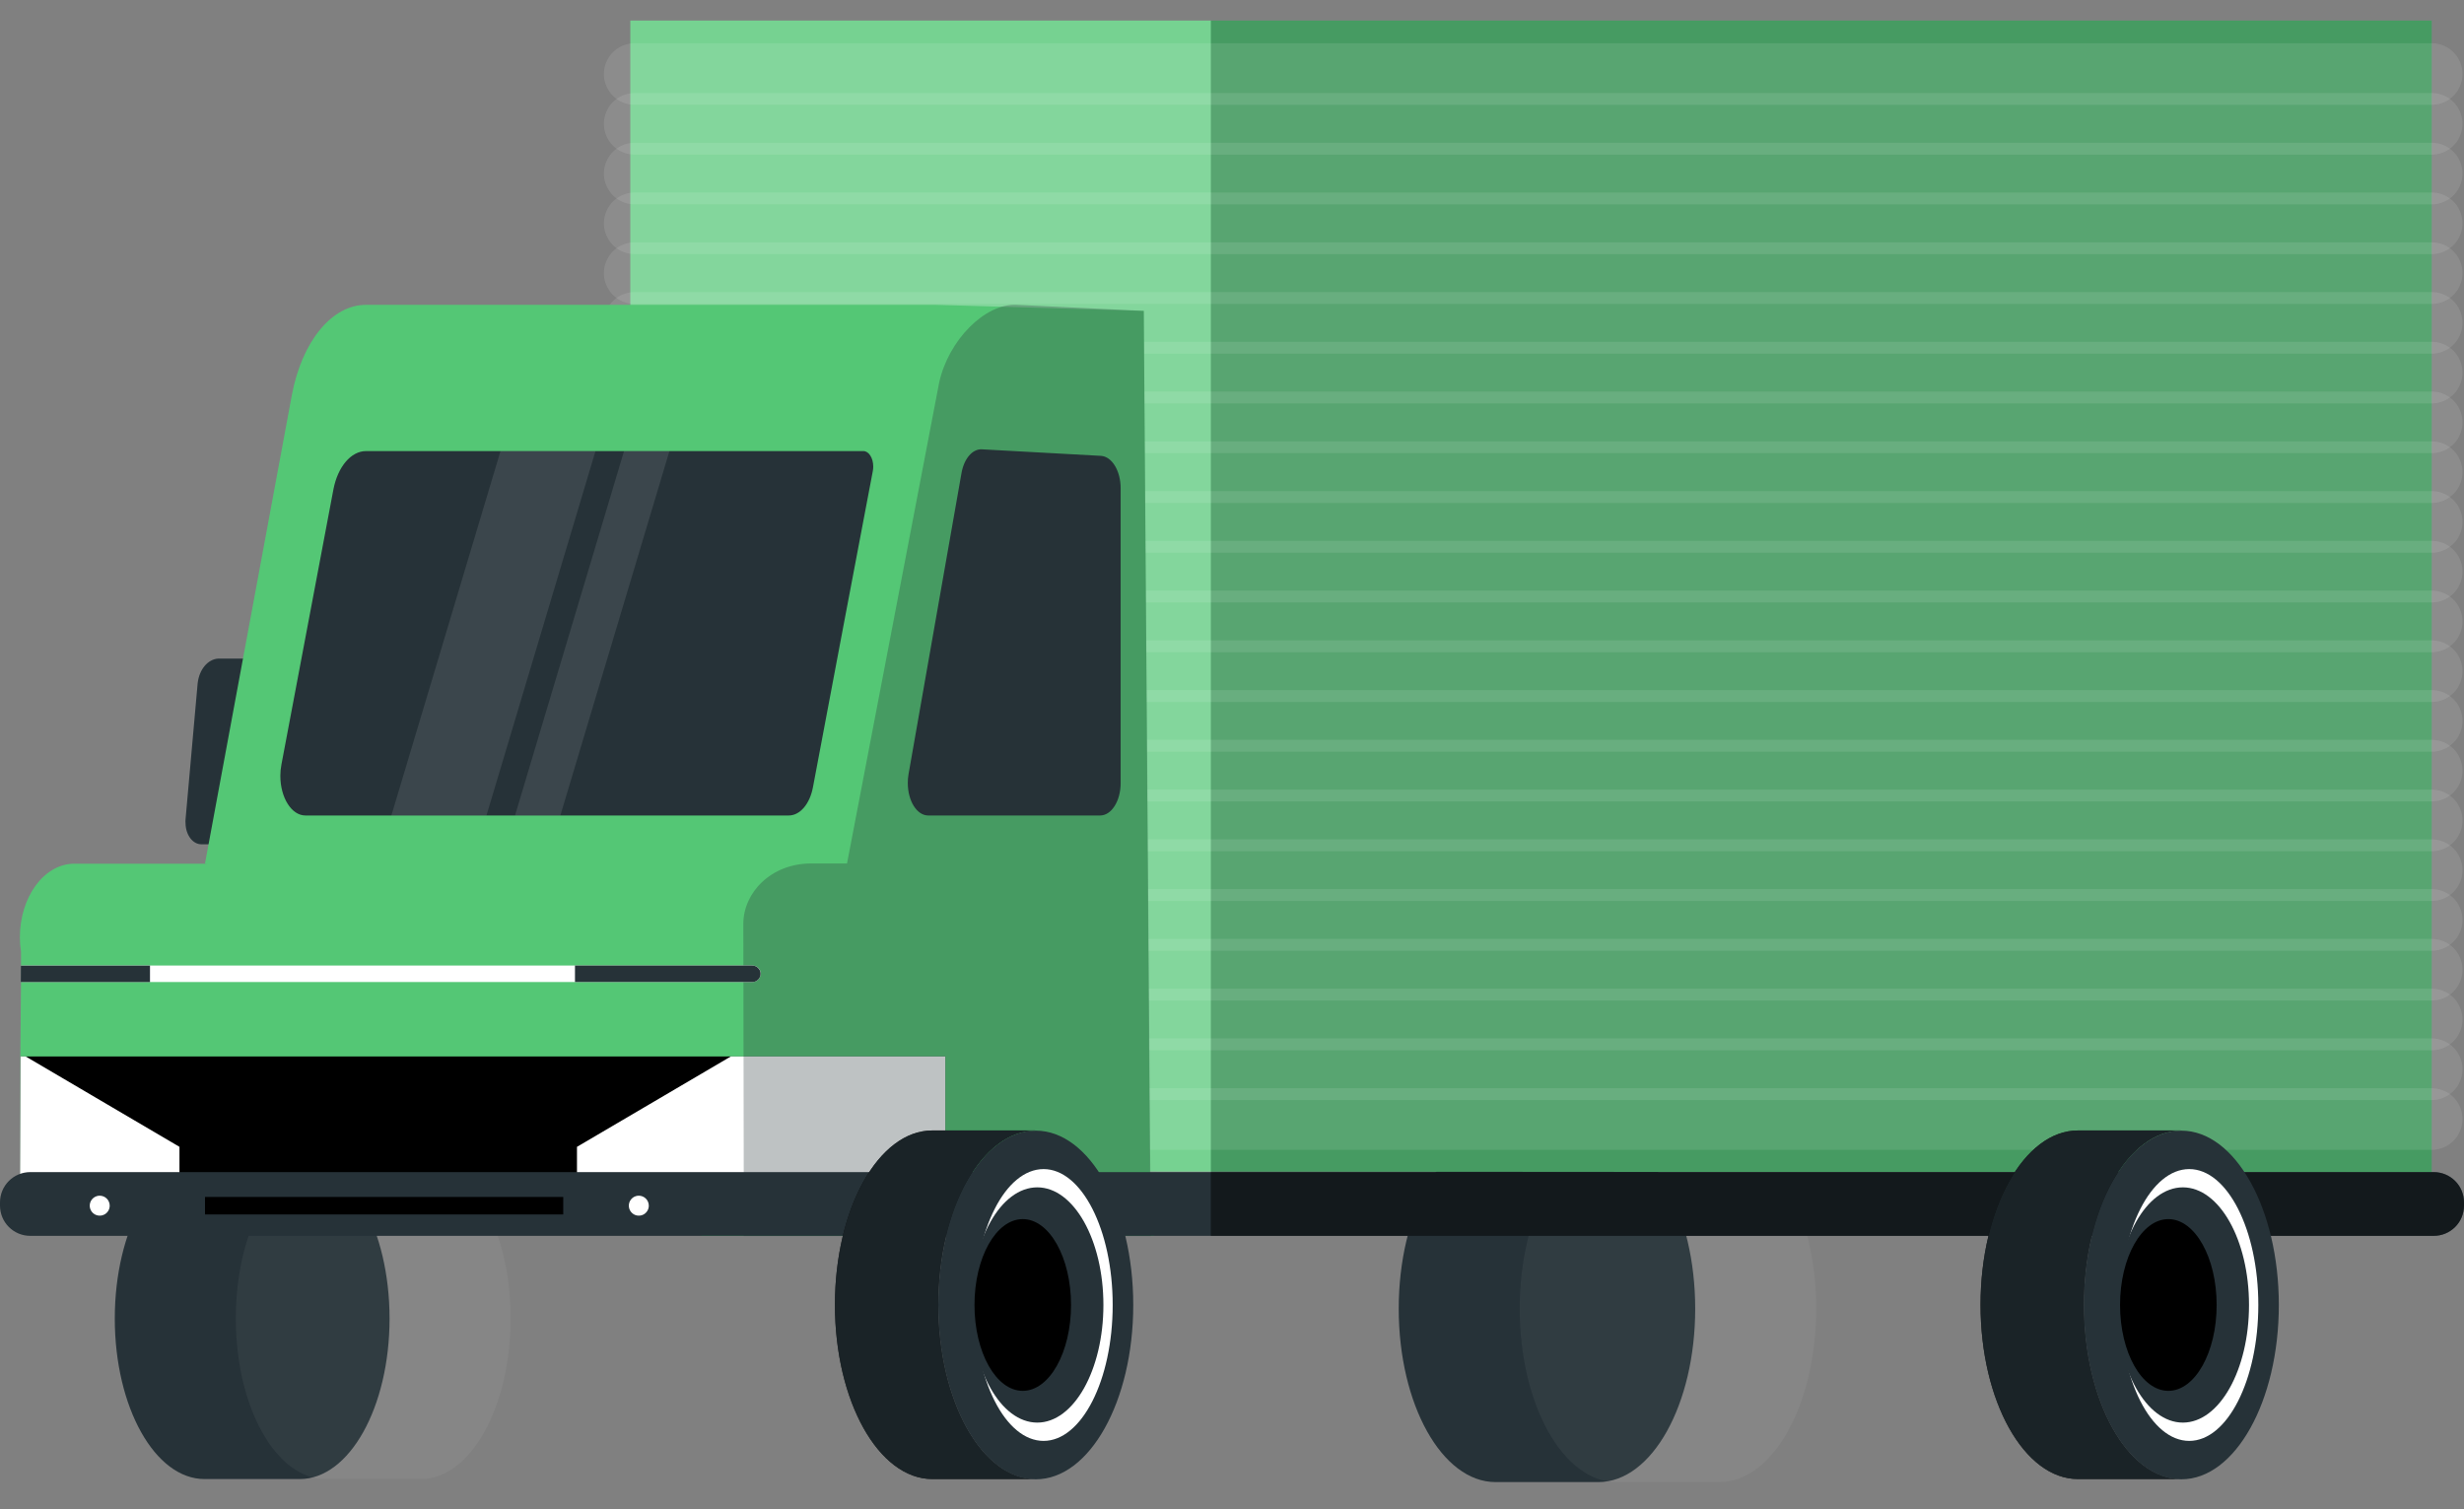 <svg width="80" height="49" viewBox="0 0 80 49" fill="none" xmlns="http://www.w3.org/2000/svg">
<rect x="0" y="0" width="80" height="49" fill="#808080" stroke="none"/>
<path d="M51.896 36.859H48.556C46.817 36.859 45.413 39.38 45.413 42.49C45.413 45.6 46.821 48.118 48.556 48.118H51.896C53.635 48.118 55.039 45.598 55.039 42.49C55.039 39.382 53.635 36.859 51.896 36.859Z" fill="#263238"/>
<path opacity="0.05" d="M55.825 36.859H52.485C50.747 36.859 49.342 39.38 49.342 42.49C49.342 45.6 50.751 48.118 52.485 48.118H55.825C57.564 48.118 58.969 45.598 58.969 42.49C58.969 39.382 57.564 36.859 55.825 36.859Z" fill="white"/>
<path d="M78.951 38.066L20.466 38.024V0.667H78.951V38.066Z" fill="#54C775"/>
<path opacity="0.3" d="M78.951 0.667H39.312V38.063H78.951V0.667Z" fill="#263238"/>
<path opacity="0.2" d="M39.312 0.667H20.466V38.802H39.312V0.667Z" fill="white"/>
<path opacity="0.1" d="M20.607 2.403H78.951" stroke="white" stroke-width="2" stroke-linecap="round" stroke-linejoin="round"/>
<path opacity="0.1" d="M20.607 4.02H78.951" stroke="white" stroke-width="2" stroke-linecap="round" stroke-linejoin="round"/>
<path opacity="0.1" d="M20.607 5.635H78.951" stroke="white" stroke-width="2" stroke-linecap="round" stroke-linejoin="round"/>
<path opacity="0.1" d="M20.607 7.25H78.951" stroke="white" stroke-width="2" stroke-linecap="round" stroke-linejoin="round"/>
<path opacity="0.1" d="M20.607 8.867H78.951" stroke="white" stroke-width="2" stroke-linecap="round" stroke-linejoin="round"/>
<path opacity="0.1" d="M20.607 10.482H78.951" stroke="white" stroke-width="2" stroke-linecap="round" stroke-linejoin="round"/>
<path opacity="0.1" d="M20.607 12.097H78.951" stroke="white" stroke-width="2" stroke-linecap="round" stroke-linejoin="round"/>
<path opacity="0.1" d="M20.607 13.712H78.951" stroke="white" stroke-width="2" stroke-linecap="round" stroke-linejoin="round"/>
<path opacity="0.1" d="M20.607 15.329H78.951" stroke="white" stroke-width="2" stroke-linecap="round" stroke-linejoin="round"/>
<path opacity="0.1" d="M20.607 16.944H78.951" stroke="white" stroke-width="2" stroke-linecap="round" stroke-linejoin="round"/>
<path opacity="0.1" d="M20.607 18.559H78.951" stroke="white" stroke-width="2" stroke-linecap="round" stroke-linejoin="round"/>
<path opacity="0.1" d="M20.607 20.175H78.951" stroke="white" stroke-width="2" stroke-linecap="round" stroke-linejoin="round"/>
<path opacity="0.1" d="M20.607 21.79H78.951" stroke="white" stroke-width="2" stroke-linecap="round" stroke-linejoin="round"/>
<path opacity="0.1" d="M20.607 23.405H78.951" stroke="white" stroke-width="2" stroke-linecap="round" stroke-linejoin="round"/>
<path opacity="0.1" d="M20.607 25.02H78.951" stroke="white" stroke-width="2" stroke-linecap="round" stroke-linejoin="round"/>
<path opacity="0.1" d="M20.607 26.637H78.951" stroke="white" stroke-width="2" stroke-linecap="round" stroke-linejoin="round"/>
<path opacity="0.1" d="M20.607 28.252H78.951" stroke="white" stroke-width="2" stroke-linecap="round" stroke-linejoin="round"/>
<path opacity="0.1" d="M20.607 29.867H78.951" stroke="white" stroke-width="2" stroke-linecap="round" stroke-linejoin="round"/>
<path opacity="0.1" d="M20.607 31.484H78.951" stroke="white" stroke-width="2" stroke-linecap="round" stroke-linejoin="round"/>
<path opacity="0.1" d="M20.607 33.099H78.951" stroke="white" stroke-width="2" stroke-linecap="round" stroke-linejoin="round"/>
<path opacity="0.1" d="M20.607 34.714H78.951" stroke="white" stroke-width="2" stroke-linecap="round" stroke-linejoin="round"/>
<path opacity="0.1" d="M20.607 36.331H78.951" stroke="white" stroke-width="2" stroke-linecap="round" stroke-linejoin="round"/>
<path d="M9.733 37.594H6.642C5.031 37.594 3.727 39.928 3.727 42.808C3.727 45.688 5.031 48.02 6.642 48.02H9.733C11.344 48.02 12.648 45.686 12.648 42.808C12.648 39.93 11.344 37.594 9.733 37.594Z" fill="#263238"/>
<path opacity="0.05" d="M13.664 37.594H10.572C8.961 37.594 7.656 39.928 7.656 42.808C7.656 45.688 8.961 48.02 10.572 48.02H13.664C15.273 48.02 16.58 45.686 16.58 42.808C16.58 39.93 15.273 37.594 13.664 37.594Z" fill="white"/>
<path d="M8.014 27.411H6.552C6.265 27.421 6.029 27.115 6.024 26.726C6.02 26.685 6.02 26.644 6.024 26.604L6.417 22.189C6.466 21.735 6.747 21.403 7.085 21.382H8.56C8.845 21.382 9.081 21.682 9.086 22.071C9.086 22.111 9.086 22.15 9.086 22.189L8.694 26.604C8.635 27.052 8.344 27.399 8.014 27.411Z" fill="#263238"/>
<path d="M9.475 12.83L6.656 28.034L37.35 40.058L37.136 10.093L30.385 9.897H11.894C10.782 9.887 9.802 11.081 9.475 12.83Z" fill="#54C775"/>
<path d="M32.312 15.276C31.167 15.225 30.14 16.164 29.804 17.564L27.481 27.293H23.012L22.768 40.128H37.47" fill="#54C775"/>
<path d="M9.915 26.476C9.466 26.476 9.102 25.898 9.102 25.187C9.102 25.063 9.114 24.94 9.138 24.818L10.825 15.891C10.967 15.15 11.399 14.643 11.888 14.645H28.033C28.208 14.645 28.352 14.869 28.352 15.148C28.352 15.197 28.347 15.247 28.338 15.295C27.984 17.134 26.835 23.227 26.395 25.557C26.293 26.103 25.974 26.476 25.609 26.476H9.915Z" fill="#263238"/>
<path d="M24.772 30.433C24.772 30.589 24.761 30.746 24.739 30.901L24.654 31.476L24.605 31.816L24.244 34.299L23.654 38.337L23.491 39.458H0.644V38.337L0.66 34.299L0.682 31.885V30.902C0.485 29.606 1.112 28.348 2.067 28.087C2.179 28.056 2.294 28.041 2.411 28.042H23.012C23.984 28.034 24.772 29.111 24.772 30.433Z" fill="#54C775"/>
<path d="M36.385 15.853V25.423C36.385 26.003 36.088 26.474 35.721 26.476H30.137C29.77 26.476 29.474 26.005 29.474 25.423C29.473 25.328 29.481 25.234 29.497 25.14L31.218 15.356C31.301 14.887 31.576 14.57 31.882 14.588L35.745 14.8C36.102 14.822 36.385 15.287 36.385 15.853Z" fill="#263238"/>
<path opacity="0.1" d="M19.334 14.645H16.25L12.707 26.476H15.794L19.334 14.645Z" fill="white"/>
<path opacity="0.1" d="M21.735 14.645H20.261L16.721 26.476H18.193L21.735 14.645Z" fill="white"/>
<path d="M30.692 34.299V38.337H0.648L0.664 34.299H30.692Z" fill="black"/>
<path d="M26.507 34.299H23.729L18.733 37.234V38.337H30.692V34.299H26.507Z" fill="white"/>
<path d="M5.827 37.234V38.337H0.648L0.664 34.299H0.833L5.827 37.234Z" fill="white"/>
<path opacity="0.3" d="M37.364 40.128L37.136 10.093L33.01 9.897C31.98 9.845 30.792 11.042 30.491 12.429L27.501 28.034H26.336C25.027 28.034 24.132 28.987 24.134 29.999L24.151 40.132H37.364" fill="#263238"/>
<path d="M24.695 31.618C24.695 31.655 24.687 31.692 24.671 31.725C24.656 31.759 24.633 31.79 24.605 31.814C24.557 31.859 24.494 31.883 24.428 31.883H0.682V31.348H24.434C24.479 31.349 24.524 31.36 24.563 31.382C24.603 31.404 24.636 31.436 24.66 31.474C24.685 31.518 24.697 31.567 24.695 31.618Z" fill="white"/>
<path d="M4.87 31.35V31.885H0.674L0.676 31.35H4.87Z" fill="#263238"/>
<path d="M24.695 31.618C24.695 31.655 24.687 31.692 24.671 31.725C24.656 31.759 24.633 31.79 24.605 31.814C24.557 31.859 24.494 31.883 24.428 31.883H18.668V31.348H24.428C24.474 31.349 24.518 31.36 24.558 31.382C24.597 31.404 24.63 31.436 24.654 31.474C24.681 31.517 24.695 31.567 24.695 31.618Z" fill="#263238"/>
<path d="M80 39.036V39.142C80 39.403 79.897 39.653 79.712 39.837C79.528 40.021 79.278 40.124 79.018 40.124H0.982C0.722 40.124 0.472 40.021 0.288 39.837C0.103 39.653 0 39.403 0 39.142V39.036C0 38.776 0.103 38.526 0.288 38.341C0.472 38.157 0.722 38.054 0.982 38.054H79.018C79.278 38.054 79.528 38.157 79.712 38.341C79.897 38.526 80 38.776 80 39.036Z" fill="#263238"/>
<path d="M18.287 38.861H6.656V39.429H18.287V38.861Z" fill="black"/>
<path d="M3.562 39.144C3.562 39.208 3.543 39.271 3.507 39.324C3.472 39.377 3.421 39.419 3.362 39.443C3.303 39.468 3.238 39.474 3.175 39.462C3.112 39.45 3.055 39.419 3.009 39.374C2.964 39.329 2.933 39.271 2.92 39.209C2.907 39.146 2.913 39.081 2.938 39.021C2.962 38.962 3.003 38.911 3.056 38.876C3.109 38.84 3.172 38.82 3.236 38.82C3.278 38.82 3.321 38.828 3.36 38.844C3.4 38.86 3.436 38.884 3.466 38.914C3.497 38.944 3.521 38.98 3.537 39.02C3.553 39.059 3.562 39.101 3.562 39.144Z" fill="white"/>
<path d="M21.065 39.144C21.065 39.208 21.046 39.271 21.01 39.324C20.975 39.377 20.924 39.419 20.865 39.444C20.805 39.468 20.74 39.474 20.677 39.462C20.615 39.45 20.557 39.419 20.512 39.373C20.466 39.328 20.435 39.27 20.423 39.207C20.41 39.144 20.417 39.079 20.441 39.02C20.466 38.961 20.507 38.91 20.561 38.874C20.614 38.839 20.677 38.82 20.741 38.82C20.783 38.82 20.825 38.828 20.865 38.845C20.904 38.861 20.94 38.885 20.97 38.915C21 38.945 21.024 38.981 21.04 39.02C21.056 39.059 21.065 39.102 21.065 39.144Z" fill="white"/>
<path d="M30.464 42.362C30.464 39.236 31.88 36.702 33.629 36.702H30.271C28.525 36.702 27.108 39.236 27.108 42.362C27.108 45.488 28.525 48.02 30.271 48.02H33.629C31.88 48.026 30.464 45.494 30.464 42.362Z" fill="black"/>
<path opacity="0.7" d="M30.464 42.362C30.464 39.236 31.88 36.702 33.629 36.702H30.271C28.525 36.702 27.108 39.236 27.108 42.362C27.108 45.488 28.525 48.02 30.271 48.02H33.629C31.88 48.026 30.464 45.494 30.464 42.362Z" fill="#263238"/>
<path d="M33.629 48.028C35.377 48.028 36.794 45.494 36.794 42.368C36.794 39.242 35.377 36.708 33.629 36.708C31.881 36.708 30.464 39.242 30.464 42.368C30.464 45.494 31.881 48.028 33.629 48.028Z" fill="#263238"/>
<path d="M33.882 46.781C35.121 46.781 36.126 44.805 36.126 42.368C36.126 39.931 35.121 37.956 33.882 37.956C32.643 37.956 31.639 39.931 31.639 42.368C31.639 44.805 32.643 46.781 33.882 46.781Z" fill="white"/>
<path d="M33.678 46.187C34.864 46.187 35.825 44.477 35.825 42.368C35.825 40.259 34.864 38.549 33.678 38.549C32.492 38.549 31.53 40.259 31.53 42.368C31.53 44.477 32.492 46.187 33.678 46.187Z" fill="#263238"/>
<path d="M33.206 45.156C34.072 45.156 34.774 43.908 34.774 42.368C34.774 40.828 34.072 39.58 33.206 39.58C32.34 39.58 31.639 40.828 31.639 42.368C31.639 43.908 32.34 45.156 33.206 45.156Z" fill="black"/>
<path opacity="0.5" d="M80 39.036V39.142C80 39.403 79.897 39.653 79.712 39.837C79.528 40.021 79.278 40.124 79.018 40.124H39.312V38.054H79.018C79.278 38.054 79.528 38.157 79.712 38.341C79.897 38.526 80 38.776 80 39.036Z" fill="black"/>
<path d="M67.66 42.362C67.66 39.236 69.077 36.702 70.823 36.702H67.468C65.719 36.702 64.303 39.236 64.303 42.362C64.303 45.488 65.719 48.02 67.468 48.02H70.819C69.077 48.026 67.66 45.494 67.66 42.362Z" fill="black"/>
<path opacity="0.7" d="M67.66 42.362C67.66 39.236 69.077 36.702 70.823 36.702H67.468C65.719 36.702 64.303 39.236 64.303 42.362C64.303 45.488 65.719 48.02 67.468 48.02H70.819C69.077 48.026 67.66 45.494 67.66 42.362Z" fill="#263238"/>
<path d="M70.823 48.028C72.571 48.028 73.988 45.494 73.988 42.368C73.988 39.242 72.571 36.708 70.823 36.708C69.075 36.708 67.658 39.242 67.658 42.368C67.658 45.494 69.075 48.028 70.823 48.028Z" fill="#263238"/>
<path d="M71.079 46.781C72.318 46.781 73.322 44.805 73.322 42.368C73.322 39.931 72.318 37.956 71.079 37.956C69.84 37.956 68.835 39.931 68.835 42.368C68.835 44.805 69.84 46.781 71.079 46.781Z" fill="white"/>
<path d="M70.872 46.187C72.058 46.187 73.02 44.477 73.02 42.368C73.02 40.259 72.058 38.549 70.872 38.549C69.686 38.549 68.725 40.259 68.725 42.368C68.725 44.477 69.686 46.187 70.872 46.187Z" fill="#263238"/>
<path d="M70.401 45.156C71.267 45.156 71.969 43.908 71.969 42.368C71.969 40.828 71.267 39.58 70.401 39.58C69.535 39.58 68.833 40.828 68.833 42.368C68.833 43.908 69.535 45.156 70.401 45.156Z" fill="black"/>
</svg>
